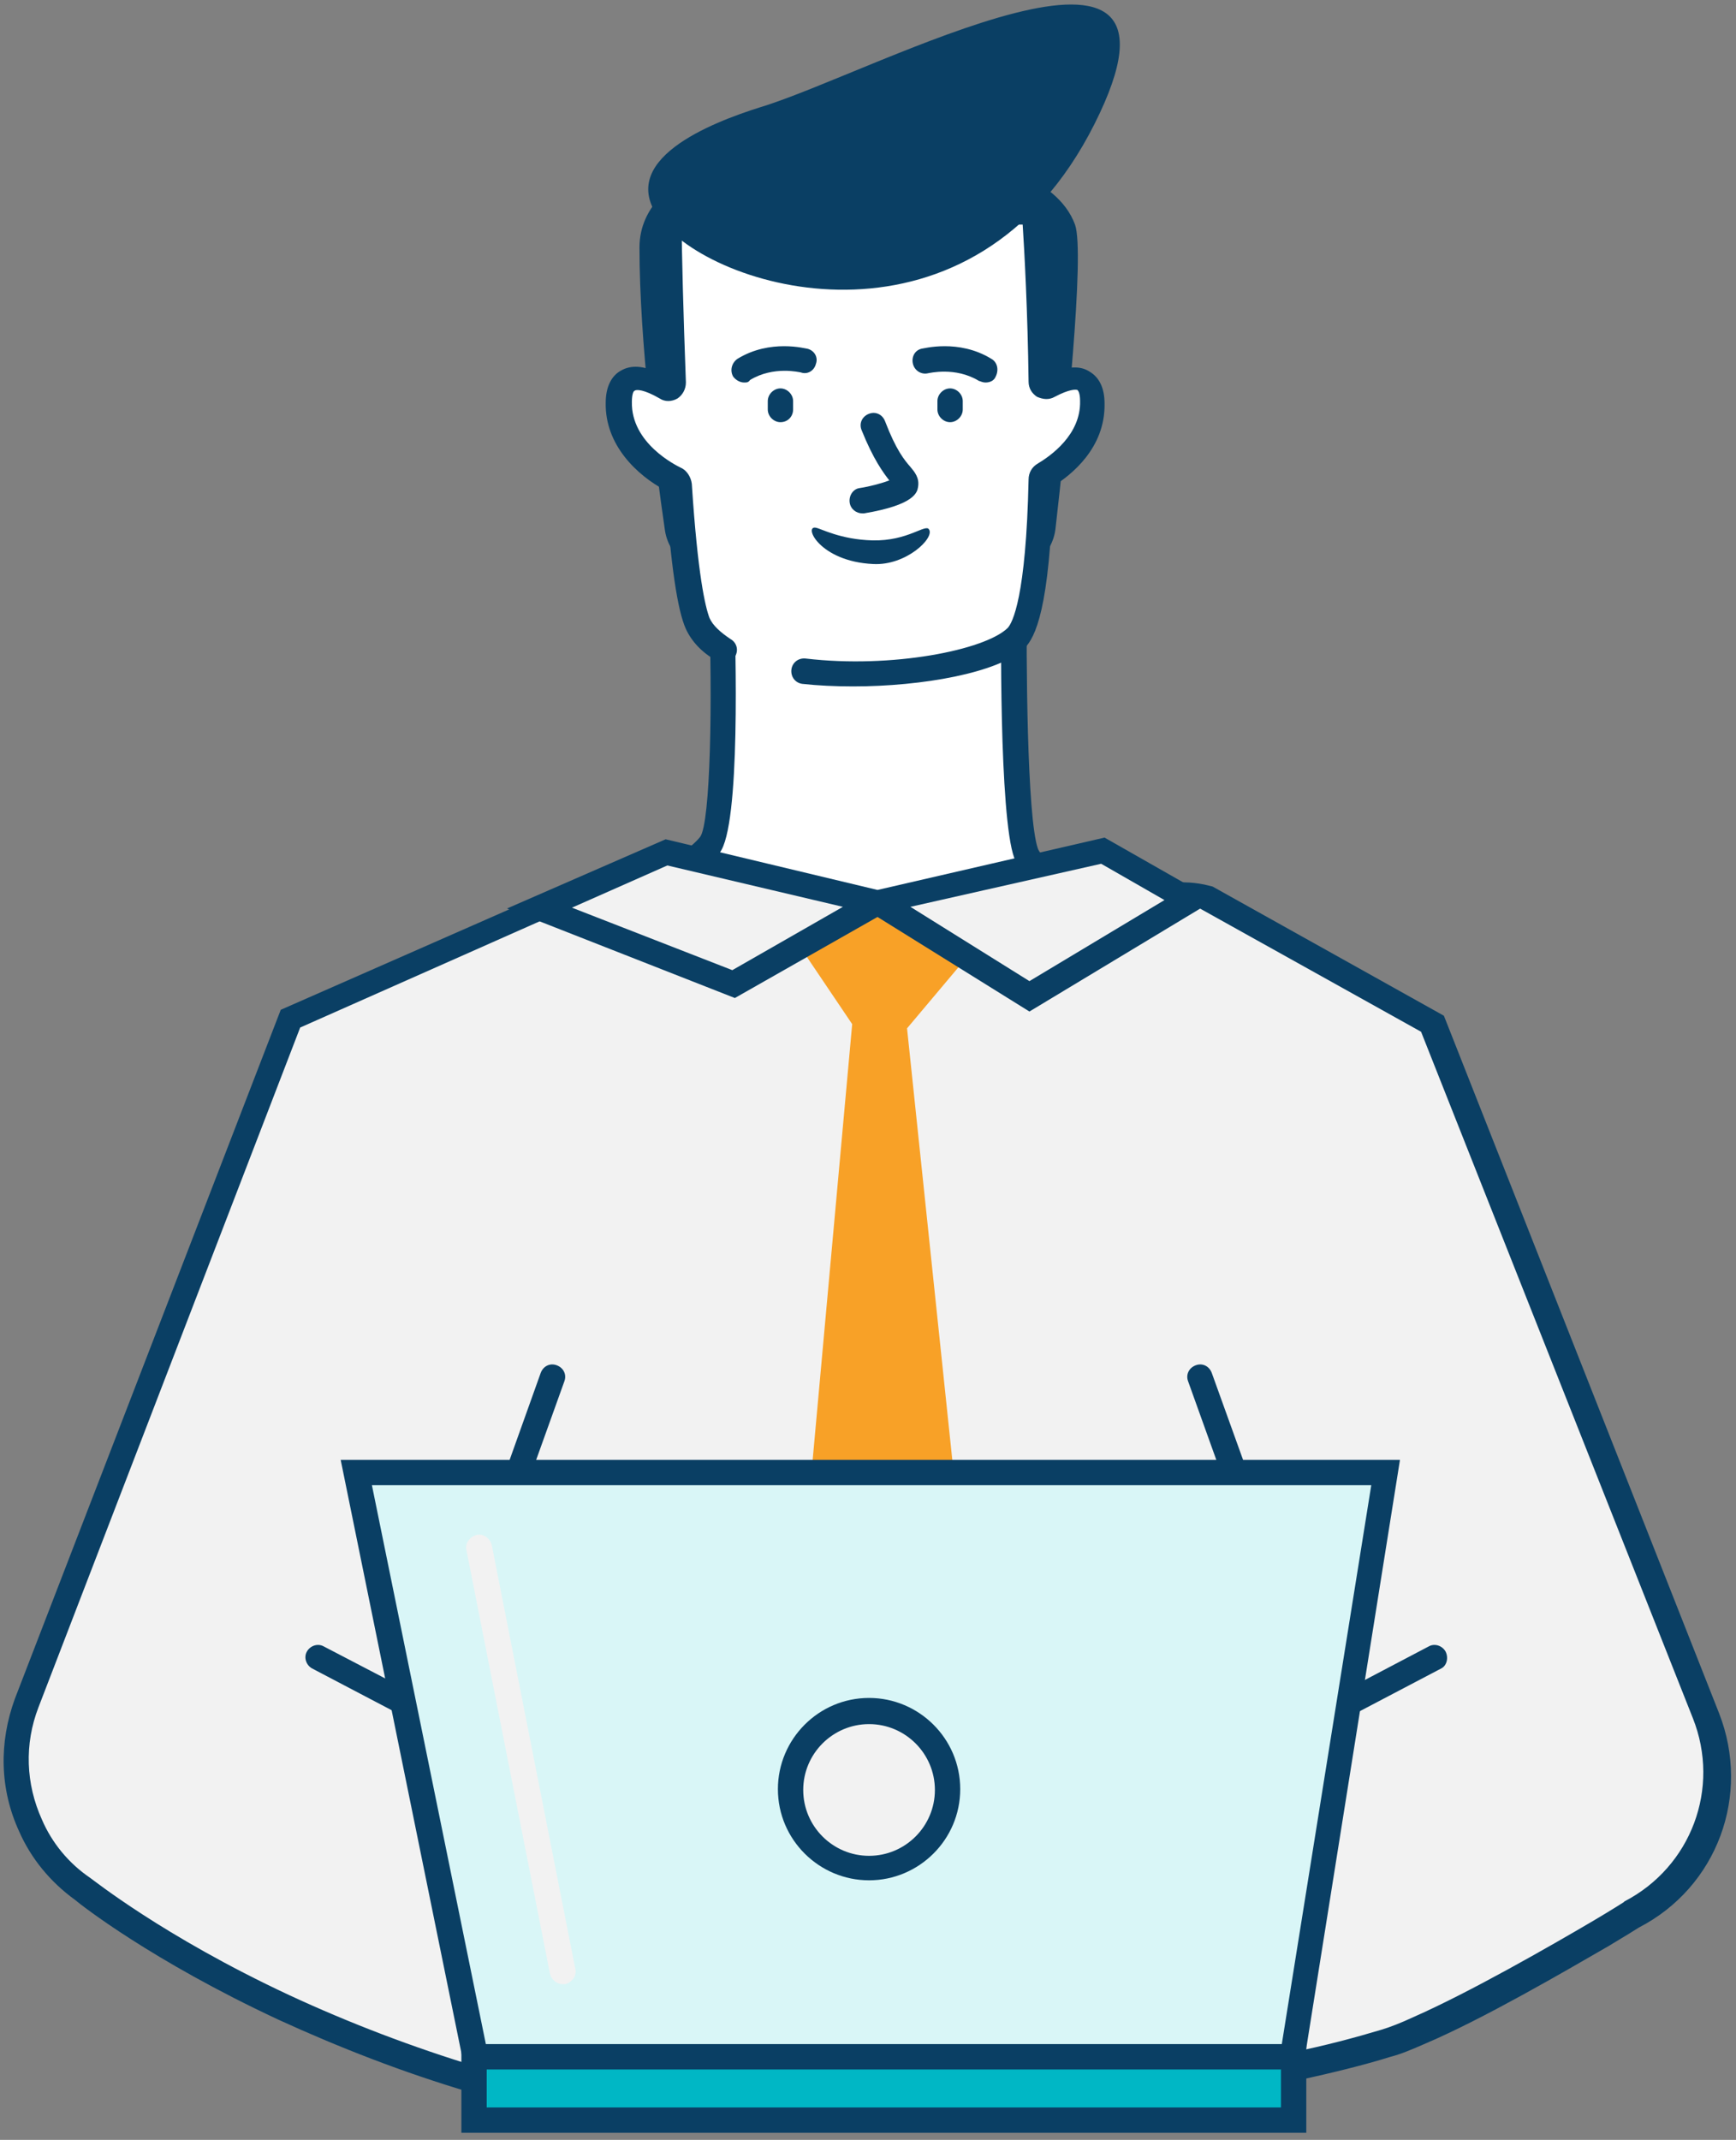 <svg width="198" height="244" viewBox="0 0 198 244" fill="none" xmlns="http://www.w3.org/2000/svg">
<rect x="0" y="0" width="198" height="244" fill="#808080" stroke="none"/>
<path d="M82.37 67.971C82.37 67.971 83.333 93.387 81.023 96.275C78.808 99.164 66.967 105.806 66.967 105.806L107.112 131.126L131.179 106.288C131.179 106.288 118.279 100.608 117.027 97.238C115.295 92.617 115.68 67.875 115.68 67.875H82.37V67.971Z" fill="white"/>
<path d="M107.4 132.956L64.175 105.711L66.293 104.556C70.914 101.956 78.327 97.432 79.867 95.41C81.022 93.773 81.311 79.91 80.83 68.068L83.718 67.972C83.91 74.037 84.488 94.158 82.081 97.239C80.252 99.55 73.321 103.786 69.662 105.904L106.822 129.298L128.676 106.77C124.44 104.845 116.834 100.897 115.679 97.817C113.946 93.099 114.139 70.572 114.235 67.972H117.123C117.027 74.808 117.123 93.196 118.375 96.758C118.952 98.491 125.787 102.342 131.756 104.941L133.682 105.807L107.4 132.956Z" fill="#0A3F64"/>
<path d="M88.82 16.274C88.82 16.274 72.936 18.681 72.936 28.212C72.936 39.091 74.765 53.05 75.824 60.367C76.209 63.255 78.712 65.373 81.696 65.373H114.524C117.508 65.373 120.108 63.159 120.396 60.175C121.552 50.066 123.766 28.79 122.611 25.613C118.567 14.541 88.82 16.274 88.82 16.274Z" fill="#0A3F64"/>
<path d="M91.708 76.54C101.046 77.599 112.695 75.866 115.872 72.593C117.797 70.668 118.567 63.255 118.76 54.686C118.76 54.398 118.856 54.205 119.145 54.109C121.455 52.761 124.729 49.969 124.729 45.733C124.632 42.075 121.84 42.845 119.723 44C119.337 44.193 118.856 43.904 118.856 43.519C118.664 33.218 118.086 24.168 118.086 24.168H76.305C76.305 24.168 76.401 33.314 76.786 43.615C76.786 44.096 76.305 44.385 75.92 44.193C73.706 42.941 70.721 41.882 70.625 45.733C70.529 50.547 74.765 53.531 76.979 54.59C77.171 54.686 77.364 54.879 77.364 55.168C77.845 62.388 78.519 68.742 79.578 70.957C80.156 72.208 81.215 73.171 82.563 74.037L91.708 76.54Z" fill="white"/>
<path d="M97.291 78.268C95.27 78.268 93.248 78.172 91.515 77.98C90.745 77.883 90.167 77.209 90.264 76.343C90.36 75.573 91.034 74.995 91.9 75.091C101.72 76.247 112.309 74.129 114.909 71.626C115.486 71.048 117.027 68.063 117.315 54.681C117.315 53.911 117.7 53.237 118.374 52.852C119.818 51.986 123.284 49.579 123.188 45.728C123.188 44.862 122.995 44.573 122.899 44.477C122.706 44.38 121.936 44.38 120.3 45.247C119.626 45.632 118.952 45.536 118.278 45.247C117.7 44.862 117.315 44.284 117.315 43.514C117.219 35.716 116.834 28.495 116.641 25.607H77.749C77.749 28.592 77.941 35.812 78.23 43.61C78.23 44.38 77.845 45.054 77.267 45.439C76.593 45.824 75.823 45.824 75.246 45.439C73.416 44.38 72.55 44.38 72.358 44.573C72.261 44.573 72.069 44.958 72.069 45.824C71.972 50.542 77.075 53.045 77.652 53.334C78.326 53.623 78.808 54.393 78.904 55.163C79.578 65.56 80.444 69.219 80.925 70.47C81.311 71.337 82.177 72.107 83.332 72.877C84.006 73.262 84.295 74.129 83.814 74.899C83.428 75.573 82.562 75.862 81.792 75.38C80.059 74.417 78.904 73.166 78.23 71.722C77.267 69.604 76.497 64.405 75.919 55.933C72.646 54.2 68.988 50.734 69.084 45.921C69.084 44.092 69.758 42.84 70.817 42.262C71.972 41.588 73.416 41.685 75.149 42.551C74.764 32.924 74.764 24.548 74.764 24.452V23.008H119.241L119.337 24.356C119.337 24.452 119.915 32.731 120.107 42.455C121.84 41.781 123.188 41.685 124.247 42.359C125.402 43.032 125.98 44.284 125.98 46.017C126.076 51.119 122.129 54.2 120.107 55.452C119.722 69.411 118.086 72.684 116.834 73.936C113.85 76.728 105.185 78.268 97.291 78.268Z" fill="#0A3F64"/>
<path d="M75.439 25.227C81.985 33.41 111.059 41.497 124.825 14.155C138.592 -13.186 99.506 8.379 86.703 12.23C81.215 13.963 69.855 18.295 75.439 25.227Z" fill="#0A3F64"/>
<path d="M185.956 218.352C185.956 218.352 184.608 219.219 182.49 220.47C177.484 223.358 168.339 228.653 161.889 231.445C160.444 232.119 159.097 232.601 158.038 232.889C155.053 233.852 151.491 234.719 147.544 235.489C121.263 240.976 78.327 243.768 57.821 238.088C56.57 237.703 55.318 237.414 54.067 237.029C45.788 234.526 38.471 231.638 32.406 228.75C17.484 221.914 9.398 215.272 9.398 215.272C6.702 213.346 4.681 210.843 3.429 208.051C1.504 203.719 1.215 198.713 3.044 194.092L33.08 116.111L61.768 103.499C64.656 102.536 67.833 102.921 70.433 104.558C78.038 109.372 93.152 102.151 100.18 102.921C116.834 104.654 123.477 107.157 129.638 103.403C131.949 101.959 134.741 101.574 137.436 102.247L163.333 116.688L194.524 195.728C197.893 204.296 194.235 214.02 185.956 218.352Z" fill="#F2F2F2"/>
<path d="M89.398 242.705C76.787 242.705 65.331 241.743 57.34 239.625C56.089 239.24 54.837 238.951 53.586 238.566C46.077 236.351 38.664 233.463 31.733 230.286C17.292 223.547 9.205 217.193 8.532 216.615C5.74 214.594 3.526 211.898 2.178 208.817C-0.036 204.004 -0.133 198.709 1.696 193.703L32.021 115.144L61.383 102.243C64.657 101.088 68.315 101.57 71.299 103.399C75.535 106.094 82.948 104.458 89.494 103.014C93.634 102.147 97.581 101.281 100.469 101.57C104.801 102.051 108.363 102.532 111.54 102.917C120.397 104.169 124.921 104.747 129.061 102.243C131.66 100.607 134.933 100.222 137.918 100.992L138.303 101.088L164.68 115.818L164.873 116.299L196.064 195.339C199.723 204.678 195.872 215.171 186.919 219.792C186.63 219.985 185.378 220.755 183.453 221.91C178.447 224.799 169.205 230.19 162.659 232.982C161.119 233.656 159.771 234.233 158.616 234.522C155.535 235.485 151.973 236.351 148.026 237.218C131.179 240.395 108.941 242.705 89.398 242.705ZM34.236 117.166L4.392 194.665C2.755 198.901 2.948 203.426 4.777 207.47C5.932 210.165 7.858 212.476 10.264 214.112C10.457 214.209 18.544 220.755 32.984 227.494C39.819 230.671 47.136 233.463 54.452 235.677C55.703 236.062 56.859 236.351 58.206 236.736C78.038 242.128 120.3 239.721 147.256 234.041C151.107 233.271 154.668 232.308 157.557 231.441C158.519 231.153 159.771 230.671 161.215 229.997C167.569 227.205 176.81 221.91 181.72 219.022C183.838 217.771 185.186 216.904 185.186 216.904L185.282 216.808C192.887 212.861 196.257 203.907 193.08 195.917L162.081 117.647L136.859 103.591C134.644 103.11 132.334 103.399 130.409 104.554C125.306 107.635 120.204 106.865 110.962 105.613C107.785 105.228 104.223 104.65 99.987 104.265C97.581 103.976 93.922 104.843 89.975 105.709C82.852 107.25 74.861 108.983 69.566 105.709C67.352 104.361 64.657 103.976 62.25 104.747L34.236 117.166Z" fill="#0A3F64"/>
<path d="M63.502 155.678C62.731 155.389 61.961 155.774 61.672 156.544L48.387 193.706L36.931 187.737C36.257 187.352 35.391 187.64 35.006 188.314C34.621 188.988 34.91 189.855 35.583 190.24L58.881 202.466C59.073 202.563 59.362 202.659 59.554 202.659C60.036 202.659 60.614 202.37 60.806 201.889C61.191 201.215 60.902 200.348 60.228 199.963L50.89 195.053L64.368 157.507C64.657 156.737 64.272 155.967 63.502 155.678Z" fill="#0A3F64"/>
<path d="M164.873 188.314C164.488 187.64 163.622 187.352 162.948 187.737L151.588 193.706L138.207 156.544C137.918 155.774 137.148 155.389 136.378 155.678C135.608 155.967 135.222 156.737 135.511 157.507L148.989 195.053L139.747 199.963C139.073 200.348 138.784 201.215 139.169 201.889C139.458 202.37 139.94 202.659 140.421 202.659C140.614 202.659 140.902 202.563 141.095 202.466L164.392 190.24C164.97 189.951 165.258 189.085 164.873 188.314Z" fill="#0A3F64"/>
<path d="M110.096 109.364L101.432 103.684L91.612 108.497L97.196 116.777L88.243 215.456L101.817 241.257L113.754 215.456L103.453 117.258L110.096 109.364Z" fill="#F8A127"/>
<path d="M40.685 167.901L54.163 234.522H147.352L158.038 167.901H40.685Z" fill="#D9F6F7"/>
<path d="M148.603 235.97H53.008L38.856 166.461H159.674L148.603 235.97ZM55.414 233.082H146.196L156.401 169.349H42.418L55.414 233.082Z" fill="#0A3F64"/>
<path d="M147.545 234.524H54.067V241.744H147.545V234.524Z" fill="#00B7C5"/>
<path d="M148.989 243.191H52.623V233.083H148.989V243.191ZM55.511 240.303H146.1V235.971H55.511V240.303Z" fill="#0A3F64"/>
<path d="M99.121 212.962C104.066 212.962 108.074 208.953 108.074 204.009C108.074 199.064 104.066 195.055 99.121 195.055C94.177 195.055 90.168 199.064 90.168 204.009C90.168 208.953 94.177 212.962 99.121 212.962Z" fill="#F2F2F2"/>
<path d="M99.121 214.404C93.442 214.404 88.724 209.783 88.724 204.006C88.724 198.326 93.345 193.609 99.121 193.609C104.801 193.609 109.518 198.23 109.518 204.006C109.518 209.783 104.801 214.404 99.121 214.404ZM99.121 196.593C94.982 196.593 91.612 199.963 91.612 204.103C91.612 208.242 94.982 211.612 99.121 211.612C103.261 211.612 106.63 208.242 106.63 204.103C106.63 199.963 103.261 196.593 99.121 196.593Z" fill="#0A3F64"/>
<path d="M108.363 48.14C107.593 48.14 106.919 47.466 106.919 46.696V45.733C106.919 44.963 107.593 44.289 108.363 44.289C109.133 44.289 109.807 44.963 109.807 45.733V46.696C109.807 47.466 109.133 48.14 108.363 48.14Z" fill="#0A3F64"/>
<path d="M89.013 48.14C88.243 48.14 87.569 47.466 87.569 46.696V45.733C87.569 44.963 88.243 44.289 89.013 44.289C89.784 44.289 90.457 44.963 90.457 45.733V46.696C90.457 47.466 89.88 48.14 89.013 48.14Z" fill="#0A3F64"/>
<path d="M84.874 43.616C84.392 43.616 83.911 43.328 83.622 42.942C83.237 42.269 83.43 41.402 84.103 40.921C87.858 38.61 91.901 39.765 92.094 39.765C92.864 39.958 93.345 40.728 93.057 41.498C92.864 42.269 92.094 42.75 91.324 42.461C91.227 42.461 88.243 41.691 85.548 43.328C85.355 43.616 85.162 43.616 84.874 43.616Z" fill="#0A3F64"/>
<path d="M112.407 43.616C112.118 43.616 111.925 43.52 111.636 43.424C108.941 41.787 105.956 42.557 105.86 42.557C105.09 42.75 104.32 42.269 104.127 41.498C103.935 40.728 104.32 39.958 105.09 39.765C105.283 39.765 109.326 38.61 113.08 40.921C113.754 41.306 113.947 42.172 113.562 42.942C113.369 43.424 112.888 43.616 112.407 43.616Z" fill="#0A3F64"/>
<path d="M98.351 58.538C97.677 58.538 97.003 58.057 96.907 57.286C96.811 56.516 97.292 55.746 98.062 55.65C99.314 55.457 100.661 55.072 101.431 54.783C100.758 53.917 99.602 52.377 98.254 49.007C97.966 48.237 98.351 47.467 99.121 47.178C99.891 46.889 100.661 47.274 100.95 48.044C102.202 51.318 103.164 52.473 103.838 53.243C104.319 53.821 104.897 54.495 104.705 55.554C104.608 56.131 104.319 57.575 98.543 58.538C98.543 58.538 98.447 58.538 98.351 58.538Z" fill="#0A3F64"/>
<path d="M105.956 60.367C106.63 61.329 103.357 64.506 99.602 64.314C93.441 64.025 91.612 59.885 93.056 60.174C93.634 60.27 95.848 61.522 99.506 61.618C103.549 61.715 105.571 59.693 105.956 60.367Z" fill="#0A3F64"/>
<path d="M64.176 226.243C63.502 226.243 62.924 225.761 62.732 225.087L53.201 176.759C53.008 175.988 53.586 175.218 54.356 175.026C55.126 174.833 55.896 175.411 56.089 176.181L65.62 224.51C65.812 225.28 65.235 226.05 64.464 226.243C64.368 226.243 64.272 226.243 64.176 226.243Z" fill="#F2F2F2"/>
<path d="M100.18 102.821L83.718 112.159L61.575 103.495L76.112 97.141L100.18 102.821Z" fill="#F2F2F2"/>
<path d="M100.18 102.826L117.412 113.609L135.703 102.634L125.787 96.954L100.18 102.826Z" fill="#F2F2F2"/>
<path d="M138.495 102.632L125.98 95.508L100.084 101.477L75.92 95.7L57.821 103.595L83.814 113.8L100.084 104.557L117.412 115.34L138.495 102.632ZM83.525 110.623L65.234 103.498L76.113 98.685L96.137 103.402L83.525 110.623ZM125.595 98.492L132.815 102.632L117.412 111.874L103.838 103.402L125.595 98.492Z" fill="#0A3F64"/>
</svg>

